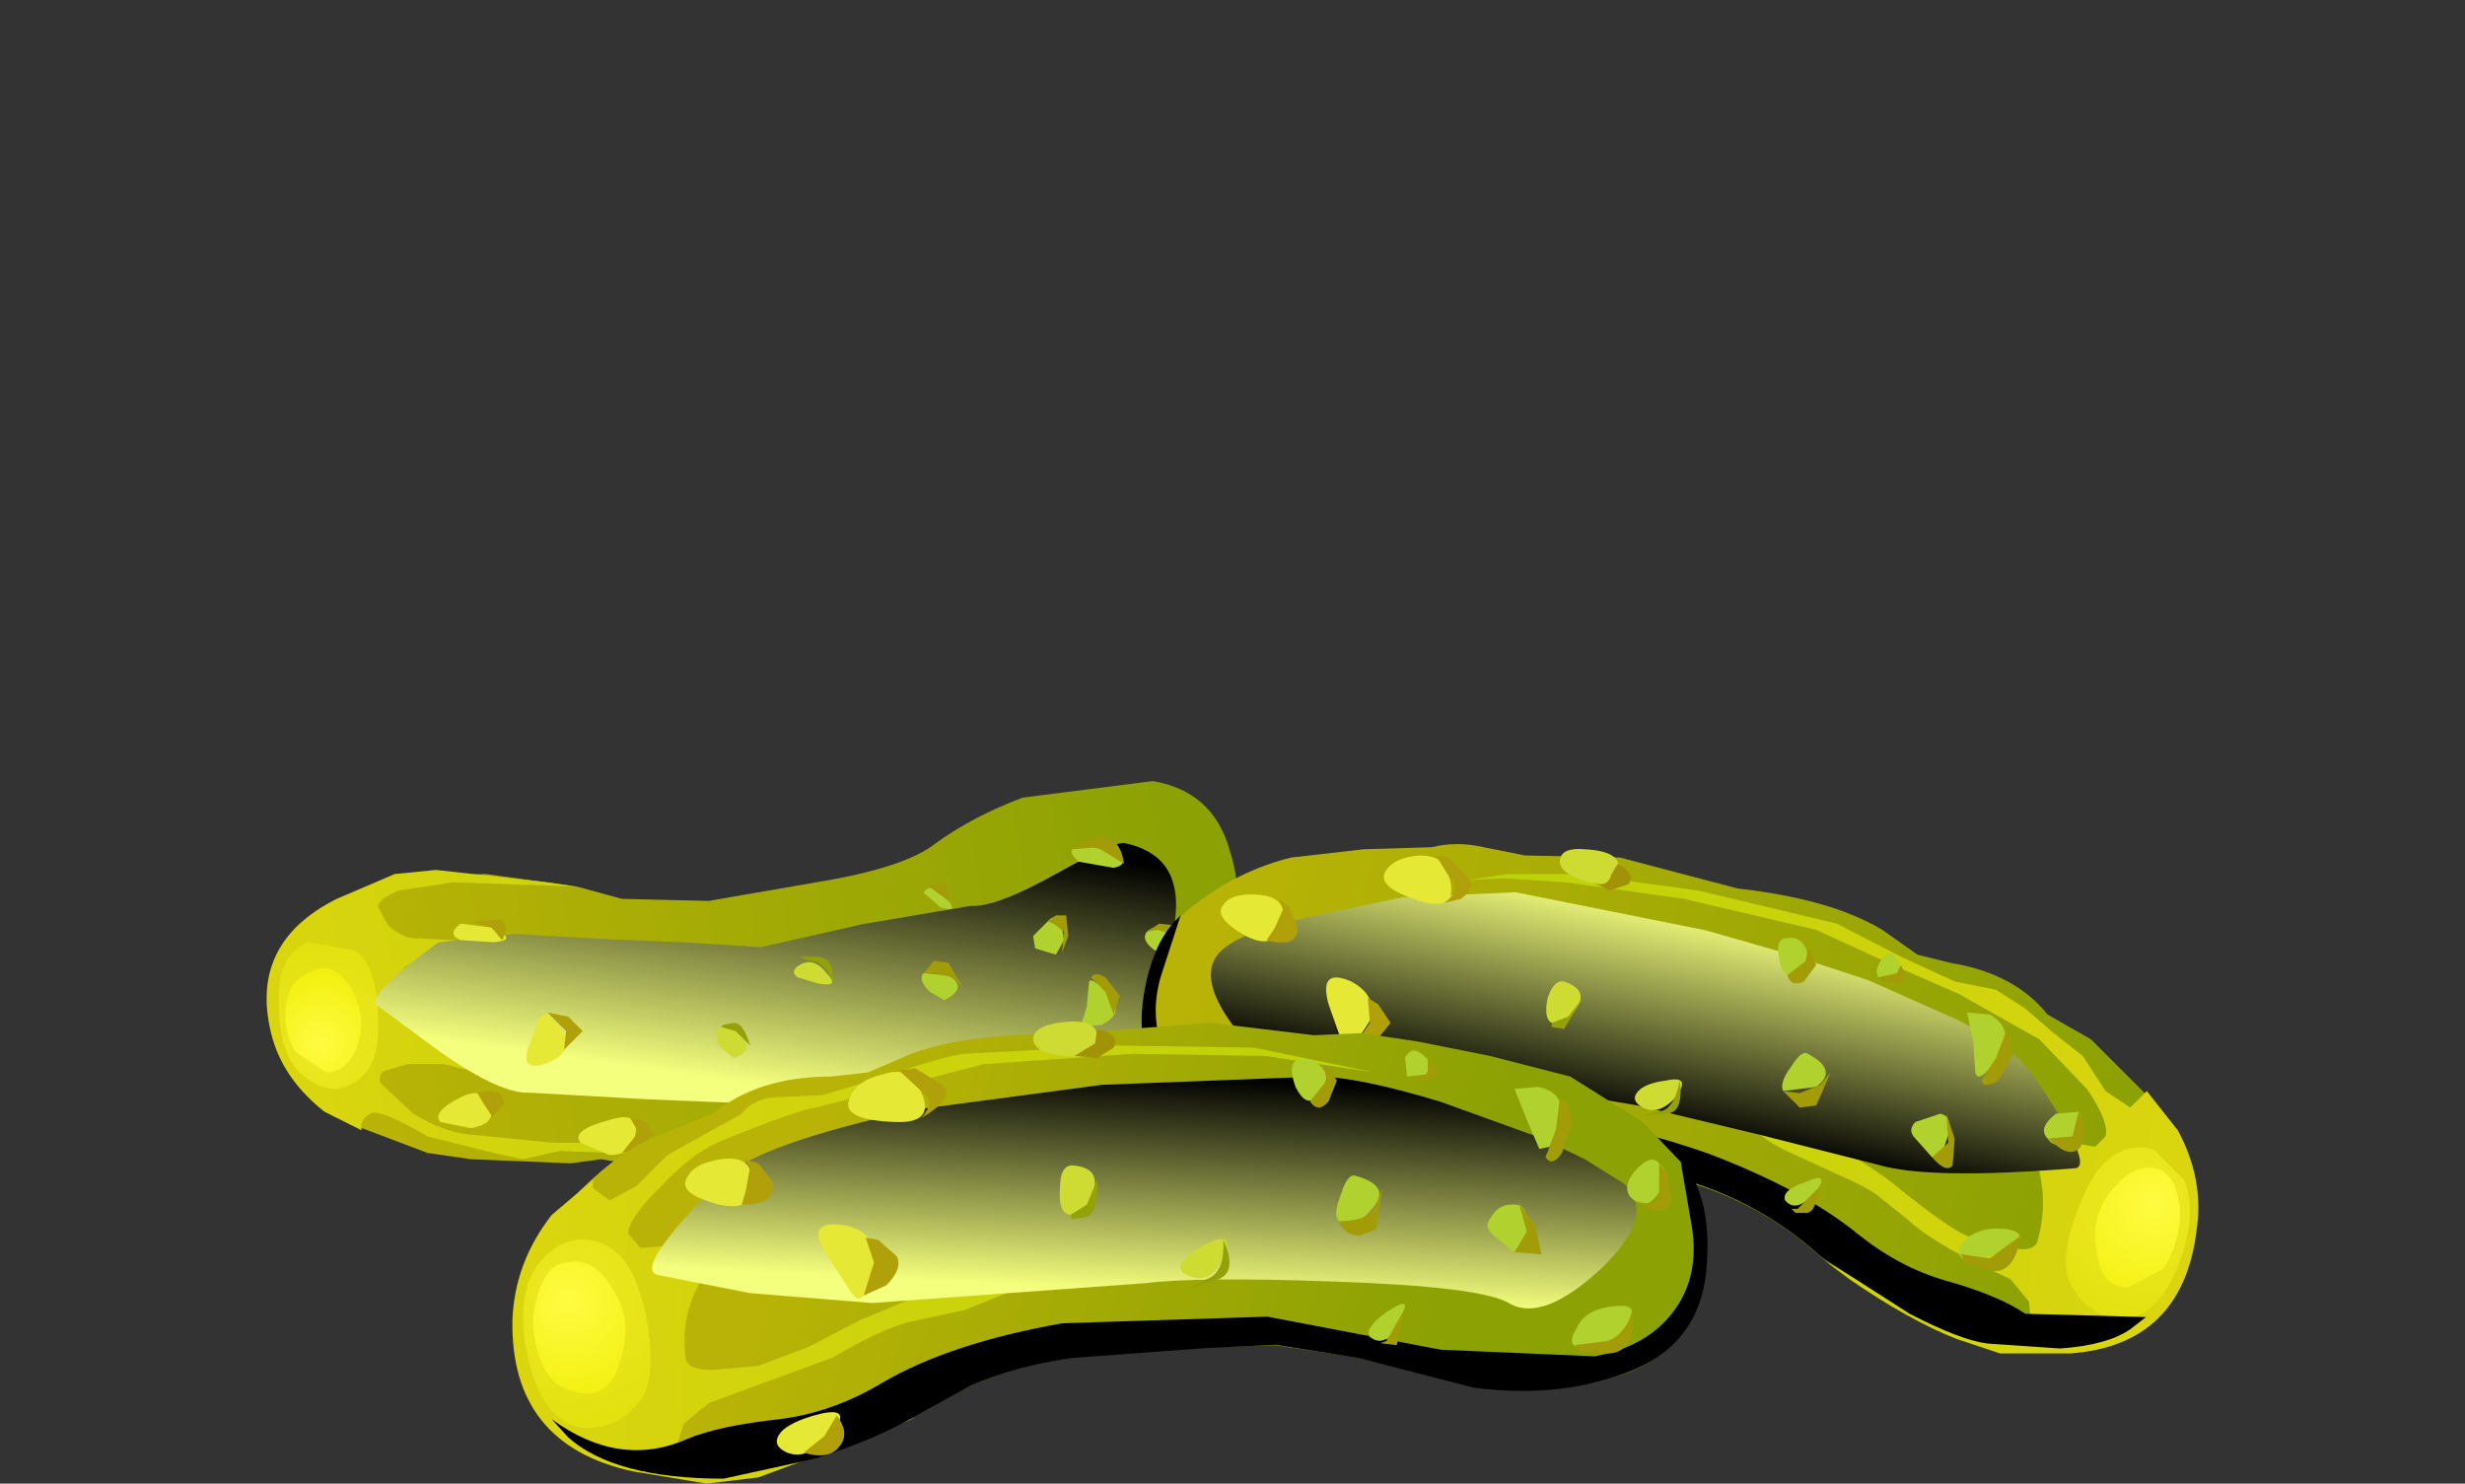 <?xml version="1.0" encoding="UTF-8" standalone="no"?>
<svg xmlns:xlink="http://www.w3.org/1999/xlink" height="35.9px" width="59.65px" xmlns="http://www.w3.org/2000/svg">
  <rect width="100%" height="100%" fill="#333333" stroke="none"/>
  <g transform="matrix(1.0, 0.0, 0.0, 1.0, 0.0, 0.0)">
    <use height="9.45" transform="matrix(1.0, 0.0, 0.0, 1.0, 6.45, 18.85)" width="23.5" xlink:href="#shape0"/>
    <use height="7.9" transform="matrix(0.8, 0.0, 0.0, 0.8, 9.09, 20.4)" width="24.25" xlink:href="#sprite0"/>
    <use height="12.5" transform="matrix(1.0, 0.0, 0.0, 1.0, 10.6, 20.25)" width="42.6" xlink:href="#shape2"/>
    <use height="13.1" transform="matrix(0.8, 0.0, 0.0, 0.8, 27.61, 22.15)" width="30.4" xlink:href="#sprite1"/>
    <use height="8.55" transform="matrix(0.8, 0.0, 0.0, 0.8, 29.31, 21.55)" width="26.3" xlink:href="#sprite3"/>
    <use height="15.35" transform="matrix(1.0, 0.0, 0.0, 1.0, 12.4, 20.55)" width="38.05" xlink:href="#shape5"/>
    <use height="9.6" transform="matrix(0.8, 0.0, 0.0, 0.8, 13.35, 28.1)" width="34.95" xlink:href="#sprite4"/>
    <use height="7.0" transform="matrix(0.8, 0.0, 0.0, 0.8, 15.79, 26.05)" width="29.75" xlink:href="#sprite6"/>
    <use height="10.5" transform="matrix(1.0, 0.0, 0.0, 1.0, 16.6, 24.7)" width="23.9" xlink:href="#shape8"/>
  </g>
  <defs>
    <g id="shape0" transform="matrix(1.0, 0.0, 0.0, 1.0, -6.45, -18.85)">
      <path d="M22.65 20.4 Q23.55 19.75 24.75 19.3 L27.9 18.9 Q29.35 19.15 29.75 20.55 30.1 21.65 29.8 22.35 29.5 23.55 28.0 24.6 L26.55 25.35 25.25 25.95 24.2 26.4 23.3 26.6 21.35 27.35 18.75 27.75 15.45 28.2 14.55 28.05 13.8 28.15 11.4 28.05 10.35 27.9 8.5 27.2 Q7.15 26.45 6.75 25.2 6.35 23.95 7.15 22.75 7.7 21.8 9.9 21.2 L11.75 21.15 13.95 21.45 15.05 21.75 17.15 21.8 19.75 21.35 Q21.9 21.0 22.65 20.4" fill="url(#gradient0)" fill-rule="evenodd" stroke="none"/>
      <path d="M22.75 24.95 L18.9 25.9 14.55 26.15 13.0 26.1 11.55 25.95 10.75 25.75 9.85 25.75 9.35 25.9 Q9.15 25.95 9.2 26.2 L10.0 26.95 Q10.75 27.4 11.35 27.45 L13.35 27.65 16.8 27.65 19.75 27.15 22.25 26.45 Q23.15 26.25 24.25 25.65 L22.1 26.7 19.5 27.35 16.45 27.95 14.85 27.9 13.55 27.85 12.65 28.05 11.95 27.9 11.15 27.7 10.35 27.5 Q9.15 26.8 8.95 26.95 8.7 27.1 8.75 27.35 L7.85 26.9 Q6.9 26.15 6.6 25.15 5.95 22.85 8.15 21.75 L9.55 21.15 10.55 21.05 13.25 21.35 13.9 21.45 10.95 21.35 9.65 21.55 Q9.15 21.75 9.15 21.95 L9.4 22.4 Q9.7 22.65 9.95 22.7 L10.95 22.75 12.6 22.95 14.15 23.2 15.35 23.2 16.5 23.35 17.35 23.55 18.1 23.45 24.35 21.95 21.75 22.85 18.35 23.7 15.95 23.8 13.25 23.5 11.05 23.15 10.15 23.25 Q9.7 23.35 9.75 23.55 9.8 24.35 10.3 24.95 10.95 25.6 12.95 25.75 L14.75 25.85 17.15 25.6 19.65 25.5 23.65 24.5 Q24.5 24.25 26.2 23.2 24.4 24.55 22.75 24.95" fill="url(#gradient1)" fill-rule="evenodd" stroke="none"/>
      <path d="M8.15 26.35 Q7.7 26.35 7.3 26.0 6.75 25.5 6.75 24.3 6.7 23.1 7.45 22.8 L8.6 23.0 Q9.15 23.4 9.15 24.75 9.2 26.15 8.15 26.35" fill="url(#gradient2)" fill-rule="evenodd" stroke="none"/>
      <path d="M7.9 25.95 L7.15 25.45 Q6.8 24.85 6.95 24.15 7.05 23.7 7.55 23.5 8.05 23.25 8.45 23.85 8.9 24.55 8.65 25.3 8.4 25.95 7.9 25.95" fill="url(#gradient3)" fill-rule="evenodd" stroke="none"/>
    </g>
    <linearGradient gradientTransform="matrix(0.012, -0.002, -0.002, -0.012, 19.05, 23.9)" gradientUnits="userSpaceOnUse" id="gradient0" spreadMethod="pad" x1="-819.2" x2="819.2">
      <stop offset="0.0" stop-color="#b8b306"/>
      <stop offset="1.0" stop-color="#8ca104"/>
    </linearGradient>
    <linearGradient gradientTransform="matrix(0.012, -0.003, 0.003, 0.011, 16.35, 23.8)" gradientUnits="userSpaceOnUse" id="gradient1" spreadMethod="pad" x1="-819.2" x2="819.2">
      <stop offset="0.0" stop-color="#dbd50f"/>
      <stop offset="1.0" stop-color="#b7d106"/>
    </linearGradient>
    <radialGradient cx="0" cy="0" gradientTransform="matrix(0.003, -8.0E-4, 8.0E-4, 0.003, 7.8, 25.35)" gradientUnits="userSpaceOnUse" id="gradient2" r="819.2" spreadMethod="pad">
      <stop offset="0.0" stop-color="#ede824"/>
      <stop offset="1.0" stop-color="#e3e10f"/>
    </radialGradient>
    <radialGradient cx="0" cy="0" gradientTransform="matrix(0.002, -6.0E-4, 5.0E-4, 0.002, 7.75, 25.25)" gradientUnits="userSpaceOnUse" id="gradient3" r="819.2" spreadMethod="pad">
      <stop offset="0.004" stop-color="#fffb42"/>
      <stop offset="1.0" stop-color="#f2f010"/>
    </radialGradient>
    <g id="sprite0" transform="matrix(1.0, 0.0, 0.0, 1.0, -0.05, 0.0)">
      <use height="7.9" transform="matrix(1.0, 0.0, 0.0, 1.0, 0.05, 0.0)" width="24.25" xlink:href="#shape1"/>
    </g>
    <g id="shape1" transform="matrix(1.0, 0.0, 0.0, 1.0, -0.05, 0.0)">
      <path d="M20.9 6.65 L16.6 7.05 11.95 7.9 8.25 7.75 4.7 7.55 Q3.85 7.6 2.05 6.35 L0.15 4.95 Q-0.45 4.75 1.95 3.0 L4.25 2.75 6.85 2.9 9.3 3.0 11.7 3.15 14.8 2.45 18.05 1.9 Q18.8 1.95 20.6 0.95 22.4 -0.05 22.7 0.0 24.4 0.35 24.25 2.15 L24.05 4.25 Q24.8 5.0 23.25 6.05 21.65 7.15 20.9 6.65" fill="url(#gradient4)" fill-rule="evenodd" stroke="none"/>
    </g>
    <linearGradient gradientTransform="matrix(5.0E-4, -0.005, 0.005, 7.0E-4, 12.25, 3.25)" gradientUnits="userSpaceOnUse" id="gradient4" spreadMethod="pad" x1="-819.2" x2="819.2">
      <stop offset="0.0" stop-color="#f4ff7d"/>
      <stop offset="1.0" stop-color="#000000"/>
    </linearGradient>
    <g id="shape2" transform="matrix(1.0, 0.0, 0.0, 1.0, -10.6, -20.25)">
      <path d="M18.25 27.95 Q17.75 27.95 17.75 27.75 17.7 27.55 18.15 27.35 18.7 27.15 18.85 27.55 19.0 27.85 18.25 27.95" fill="#cddb32" fill-rule="evenodd" stroke="none"/>
      <path d="M15.35 27.55 Q15.25 27.95 14.75 27.95 L14.05 27.65 Q13.8 27.35 14.75 27.1 15.55 26.85 15.35 27.55" fill="#e5e835" fill-rule="evenodd" stroke="none"/>
      <path d="M11.9 26.85 Q11.95 27.2 11.4 27.3 L10.65 27.15 Q10.45 26.9 11.15 26.55 11.75 26.25 11.9 26.85" fill="#e5e835" fill-rule="evenodd" stroke="none"/>
      <path d="M13.3 25.7 Q12.55 26.0 12.8 25.3 L13.05 24.65 13.25 24.5 13.65 25.0 Q13.85 25.45 13.3 25.7" fill="#e5e835" fill-rule="evenodd" stroke="none"/>
      <path d="M22.55 25.65 Q22.95 25.8 22.8 26.05 L22.4 26.3 Q22.15 26.25 22.25 25.9 22.3 25.5 22.55 25.65" fill="#b1d12f" fill-rule="evenodd" stroke="none"/>
      <path d="M25.35 22.3 Q25.65 21.95 25.75 22.75 L25.55 23.1 25.05 22.95 25.0 22.65 25.35 22.3" fill="#b1d12f" fill-rule="evenodd" stroke="none"/>
      <path d="M17.75 25.6 L17.4 25.3 Q17.25 24.95 17.45 24.85 17.7 24.75 17.95 25.1 18.25 25.45 17.75 25.6" fill="#cddb32" fill-rule="evenodd" stroke="none"/>
      <path d="M24.7 25.85 L24.35 25.85 24.3 25.55 24.6 25.5 Q24.85 25.6 24.7 25.85" fill="#b1d12f" fill-rule="evenodd" stroke="none"/>
      <path d="M26.65 24.8 L26.15 24.85 26.3 24.35 26.35 23.8 Q26.35 23.65 26.55 23.8 27.4 24.45 26.65 24.8" fill="#b1d12f" fill-rule="evenodd" stroke="none"/>
      <path d="M28.45 23.05 L27.95 23.0 Q27.6 22.75 27.75 22.55 27.95 22.35 28.3 22.55 28.65 22.8 28.45 23.05" fill="#b1d12f" fill-rule="evenodd" stroke="none"/>
      <path d="M22.85 24.2 L22.5 24.0 Q22.2 23.7 22.35 23.55 L22.95 23.6 Q23.45 23.9 22.85 24.2" fill="#b1d12f" fill-rule="evenodd" stroke="none"/>
      <path d="M22.95 21.8 Q23.2 22.1 22.75 21.95 L22.35 21.6 Q22.55 21.3 22.95 21.8" fill="#b1d12f" fill-rule="evenodd" stroke="none"/>
      <path d="M19.8 23.8 L19.3 23.65 Q19.1 23.5 19.35 23.35 19.7 23.15 20.0 23.55 20.35 23.9 19.8 23.8" fill="#cddb32" fill-rule="evenodd" stroke="none"/>
      <path d="M11.95 22.8 L11.15 22.75 Q10.8 22.6 11.15 22.35 L11.95 22.45 Q12.55 22.75 11.95 22.8" fill="#e5e835" fill-rule="evenodd" stroke="none"/>
      <path d="M26.95 21.0 L26.1 20.85 Q25.75 20.55 26.15 20.45 L26.95 20.6 Q27.4 20.9 26.95 21.0" fill="#b1d12f" fill-rule="evenodd" stroke="none"/>
      <path d="M11.55 26.45 Q12.2 26.3 12.2 26.7 L11.8 27.15 11.9 27.0 11.7 26.7 11.55 26.45" fill="#b0a009" fill-rule="evenodd" stroke="none"/>
      <path d="M15.25 27.05 L15.65 27.15 15.8 27.45 15.35 27.85 15.05 27.9 15.45 27.4 15.25 27.05" fill="#b0a009" fill-rule="evenodd" stroke="none"/>
      <path d="M18.35 27.35 Q18.5 27.25 18.75 27.2 L19.15 27.3 Q19.3 27.5 18.9 27.7 L18.75 27.45 18.55 27.35 18.35 27.35" fill="#a19208" fill-rule="evenodd" stroke="none"/>
      <path d="M22.4 25.55 L22.75 25.5 23.0 25.75 22.85 26.05 22.8 25.85 22.6 25.65 22.4 25.55" fill="#a19c08" fill-rule="evenodd" stroke="none"/>
      <path d="M13.25 24.5 L13.75 24.6 14.1 24.95 13.65 25.4 13.7 24.95 13.25 24.5" fill="#b0a009" fill-rule="evenodd" stroke="none"/>
      <path d="M11.4 22.3 L12.1 22.25 Q12.35 22.4 12.15 22.75 L11.9 22.45 11.4 22.3" fill="#b0a009" fill-rule="evenodd" stroke="none"/>
      <path d="M20.15 23.75 Q19.95 23.25 19.6 23.25 L19.35 23.15 19.8 23.15 Q20.2 23.2 20.15 23.75" fill="#94a108" fill-rule="evenodd" stroke="none"/>
      <path d="M25.7 23.05 L25.75 22.55 25.5 22.35 25.35 22.3 25.55 22.15 25.8 22.15 25.85 22.65 25.7 23.05" fill="#a19c08" fill-rule="evenodd" stroke="none"/>
      <path d="M24.3 25.55 L24.45 25.45 24.75 25.4 Q24.95 25.4 24.75 25.75 L24.7 25.55 24.45 25.5 24.3 25.55" fill="#a19c08" fill-rule="evenodd" stroke="none"/>
      <path d="M18.15 25.3 L17.8 24.95 17.45 24.85 17.5 24.8 17.75 24.75 Q18.0 24.75 18.15 25.3" fill="#94a108" fill-rule="evenodd" stroke="none"/>
      <path d="M22.95 21.8 L22.55 21.5 22.45 21.45 22.75 21.35 Q22.95 21.35 22.95 21.8" fill="#a19c08" fill-rule="evenodd" stroke="none"/>
      <path d="M27.2 20.9 L26.55 20.5 25.95 20.55 26.05 20.45 26.55 20.25 Q27.1 20.2 27.2 20.9" fill="#a19c08" fill-rule="evenodd" stroke="none"/>
      <path d="M22.35 23.55 L22.6 23.25 22.95 23.3 23.3 23.9 23.05 23.65 22.6 23.55 22.35 23.55" fill="#a19c08" fill-rule="evenodd" stroke="none"/>
      <path d="M26.4 23.65 Q26.5 23.5 26.75 23.65 L27.1 24.1 26.95 24.55 26.75 24.0 26.4 23.65" fill="#a19c08" fill-rule="evenodd" stroke="none"/>
      <path d="M27.75 22.55 L28.05 22.35 28.5 22.4 28.45 23.05 28.35 22.6 28.0 22.5 27.75 22.55" fill="#a19c08" fill-rule="evenodd" stroke="none"/>
      <path d="M47.2 23.3 Q48.75 23.55 49.55 24.55 L50.6 25.15 52.15 26.7 Q53.15 28.1 53.0 29.6 52.9 31.25 51.55 32.15 51.0 32.55 49.85 32.65 L48.1 32.55 Q47.45 32.45 46.2 31.8 L44.1 30.45 Q42.75 29.2 41.0 28.65 L38.15 27.95 34.8 27.65 32.25 27.95 Q30.25 27.85 28.85 26.95 27.45 26.05 27.65 24.3 27.8 23.0 28.4 22.35 28.75 21.95 29.55 21.45 30.4 20.95 31.25 20.75 L33.0 20.55 34.65 20.5 Q35.25 20.35 35.9 20.5 L36.9 20.7 39.2 20.75 42.05 21.5 Q44.3 21.75 45.55 22.5 L46.4 23.1 47.2 23.3" fill="url(#gradient5)" fill-rule="evenodd" stroke="none"/>
      <path d="M50.4 25.55 L50.95 26.4 51.55 26.8 51.95 26.4 52.7 27.35 Q53.35 28.55 53.15 29.8 52.8 32.55 50.1 32.75 L48.4 32.75 47.35 32.4 Q46.2 31.95 44.75 30.95 L44.15 30.5 45.0 31.0 47.1 31.95 48.5 32.3 Q49.1 32.3 49.15 32.05 L49.1 31.5 48.65 30.95 Q46.85 30.15 46.15 29.5 L45.4 28.9 Q45.2 28.75 44.65 28.5 L43.45 27.95 Q42.75 27.65 42.35 27.25 41.85 26.8 41.55 26.7 L40.75 26.45 37.5 25.75 34.95 25.4 33.75 25.25 36.75 25.45 40.6 26.05 43.1 27.0 Q44.65 27.8 45.7 28.55 47.35 29.9 47.75 29.95 L48.7 30.2 Q49.2 30.3 49.3 30.05 49.55 29.2 49.35 28.35 49.15 27.8 48.35 27.15 L46.95 26.35 45.2 25.35 42.7 24.55 40.15 23.55 35.6 22.8 33.7 22.9 32.45 23.0 33.9 22.75 36.75 22.7 41.05 23.45 45.5 25.15 Q45.95 25.35 47.05 25.9 L48.5 26.75 49.25 27.25 50.15 27.65 50.7 27.75 50.95 27.5 Q51.05 27.15 50.5 26.35 L49.35 25.15 47.4 24.05 45.8 23.35 43.95 22.5 40.75 21.75 37.9 21.35 36.35 21.25 35.5 21.3 36.45 21.15 38.15 21.15 41.1 21.55 44.45 22.35 46.0 23.15 47.3 23.75 48.3 23.95 49.0 24.4 49.7 25.0 50.4 25.55" fill="url(#gradient6)" fill-rule="evenodd" stroke="none"/>
      <path d="M52.1 27.8 L52.85 28.55 Q53.2 29.35 52.7 30.65 52.15 31.95 51.3 31.9 50.55 31.85 50.15 31.15 49.75 30.55 50.35 29.1 50.95 27.55 52.1 27.8" fill="url(#gradient7)" fill-rule="evenodd" stroke="none"/>
      <path d="M52.25 28.3 Q52.65 28.45 52.75 29.2 52.8 30.0 52.35 30.7 L51.5 31.15 Q50.85 31.15 50.75 30.35 50.55 29.4 51.15 28.75 51.7 28.1 52.25 28.3" fill="url(#gradient8)" fill-rule="evenodd" stroke="none"/>
    </g>
    <linearGradient gradientTransform="matrix(0.013, 0.004, 0.004, -0.013, 40.15, 25.6)" gradientUnits="userSpaceOnUse" id="gradient5" spreadMethod="pad" x1="-819.2" x2="819.2">
      <stop offset="0.0" stop-color="#b8b306"/>
      <stop offset="1.0" stop-color="#8ca104"/>
    </linearGradient>
    <linearGradient gradientTransform="matrix(-0.013, -0.002, 0.002, -0.014, 42.75, 26.85)" gradientUnits="userSpaceOnUse" id="gradient6" spreadMethod="pad" x1="-819.2" x2="819.2">
      <stop offset="0.0" stop-color="#dbd50f"/>
      <stop offset="1.0" stop-color="#b7d106"/>
    </linearGradient>
    <radialGradient cx="0" cy="0" gradientTransform="matrix(-0.004, -6.0E-4, 6.0E-4, -0.004, 52.0, 29.05)" gradientUnits="userSpaceOnUse" id="gradient7" r="819.2" spreadMethod="pad">
      <stop offset="0.0" stop-color="#ede824"/>
      <stop offset="1.0" stop-color="#e3e10f"/>
    </radialGradient>
    <radialGradient cx="0" cy="0" gradientTransform="matrix(-0.003, -4.0E-4, 4.0E-4, -0.003, 52.1, 29.15)" gradientUnits="userSpaceOnUse" id="gradient8" r="819.2" spreadMethod="pad">
      <stop offset="0.004" stop-color="#fffb42"/>
      <stop offset="1.0" stop-color="#f2f010"/>
    </radialGradient>
    <g id="sprite1" transform="matrix(1.0, 0.0, 0.0, 1.0, 0.05, 0.0)">
      <use height="13.1" transform="matrix(1.0, 0.0, 0.0, 1.0, -0.05, 0.0)" width="30.4" xlink:href="#sprite2"/>
    </g>
    <g id="sprite2" transform="matrix(1.0, 0.0, 0.0, 1.0, 0.05, 0.0)">
      <use height="13.1" transform="matrix(1.0, 0.0, 0.0, 1.0, -0.05, 0.0)" width="30.4" xlink:href="#shape3"/>
    </g>
    <g id="shape3" transform="matrix(1.0, 0.0, 0.0, 1.0, 0.05, 0.0)">
      <path d="M29.9 12.5 Q29.2 13.0 27.75 13.1 L25.55 12.95 Q24.75 12.85 23.2 12.05 L20.55 10.35 Q18.85 8.8 16.7 8.1 L13.1 7.25 8.95 6.85 5.75 7.2 Q3.25 7.1 1.5 5.95 -0.25 4.85 0.0 2.65 0.2 1.05 0.95 0.2 L1.15 0.0 0.55 1.85 Q0.2 3.05 0.65 4.15 1.2 5.3 2.6 5.8 L6.85 6.25 11.65 6.1 Q14.1 6.15 17.1 7.2 20.0 8.3 21.65 9.65 22.9 10.65 24.3 11.05 25.9 11.5 26.7 12.05 L30.35 12.15 29.9 12.5" fill="#000000" fill-rule="evenodd" stroke="none"/>
    </g>
    <g id="sprite3" transform="matrix(1.0, 0.0, 0.0, 1.0, 0.05, 0.0)">
      <use height="8.55" transform="matrix(1.0, 0.0, 0.0, 1.0, -0.05, 0.0)" width="26.3" xlink:href="#shape4"/>
    </g>
    <g id="shape4" transform="matrix(1.0, 0.0, 0.0, 1.0, 0.05, 0.0)">
      <path d="M24.75 5.5 Q26.75 8.4 26.05 8.4 21.7 8.75 20.15 8.3 L16.6 7.4 12.85 6.5 7.8 5.65 3.0 5.5 Q2.0 5.9 0.7 4.2 -0.65 2.45 0.4 1.7 1.05 1.2 2.9 0.8 L5.75 0.2 9.15 0.05 14.9 1.2 17.35 1.9 19.8 2.7 22.5 3.9 Q24.2 4.75 24.75 5.5" fill="url(#gradient9)" fill-rule="evenodd" stroke="none"/>
    </g>
    <linearGradient gradientTransform="matrix(-7.0E-4, 0.004, 0.004, 8.0E-4, 13.4, 3.8)" gradientUnits="userSpaceOnUse" id="gradient9" spreadMethod="pad" x1="-819.2" x2="819.2">
      <stop offset="0.0" stop-color="#f4ff7d"/>
      <stop offset="1.0" stop-color="#000000"/>
    </linearGradient>
    <g id="shape5" transform="matrix(1.0, 0.0, 0.0, 1.0, -12.4, -20.55)">
      <path d="M38.3 21.3 Q37.7 21.1 37.75 20.8 37.8 20.5 38.35 20.55 39.3 20.6 39.15 21.1 38.95 21.55 38.3 21.3" fill="#cddb32" fill-rule="evenodd" stroke="none"/>
      <path d="M35.05 21.15 Q35.35 22.1 34.35 21.8 33.25 21.45 33.55 21.05 33.75 20.75 34.35 20.7 34.95 20.7 35.05 21.15" fill="#e5e835" fill-rule="evenodd" stroke="none"/>
      <path d="M31.05 22.2 Q30.95 23.05 30.15 22.65 29.35 22.2 29.6 21.9 29.8 21.6 30.45 21.65 31.1 21.7 31.05 22.2" fill="#e5e835" fill-rule="evenodd" stroke="none"/>
      <path d="M32.7 23.75 Q33.35 24.1 33.15 24.7 L32.7 25.4 Q32.55 25.55 32.45 25.15 L32.15 24.3 Q31.9 23.4 32.7 23.75" fill="#e5e835" fill-rule="evenodd" stroke="none"/>
      <path d="M43.4 23.55 Q43.15 23.7 43.05 23.2 42.95 22.7 43.25 22.7 43.55 22.65 43.7 22.95 43.85 23.3 43.4 23.55" fill="#b1d12f" fill-rule="evenodd" stroke="none"/>
      <path d="M46.75 28.0 L46.35 27.55 Q46.15 27.35 46.35 27.15 L46.95 26.95 Q47.25 27.0 47.15 27.45 L46.95 28.05 46.75 28.0" fill="#b1d12f" fill-rule="evenodd" stroke="none"/>
      <path d="M37.85 23.75 Q38.45 23.95 38.15 24.4 37.8 24.95 37.55 24.75 37.35 24.65 37.45 24.15 37.6 23.7 37.85 23.75" fill="#cddb32" fill-rule="evenodd" stroke="none"/>
      <path d="M45.9 23.2 Q46.1 23.5 45.8 23.7 L45.45 23.65 Q45.35 23.45 45.55 23.2 45.75 22.95 45.9 23.2" fill="#b1d12f" fill-rule="evenodd" stroke="none"/>
      <path d="M48.15 24.55 Q48.95 25.0 48.05 25.95 47.85 26.15 47.8 25.95 L47.75 25.2 47.6 24.5 48.15 24.55" fill="#b1d12f" fill-rule="evenodd" stroke="none"/>
      <path d="M50.3 26.9 Q50.5 27.2 50.15 27.55 49.75 27.85 49.55 27.55 49.3 27.3 49.75 26.95 L50.3 26.9" fill="#b1d12f" fill-rule="evenodd" stroke="none"/>
      <path d="M43.75 25.5 Q44.5 25.9 43.95 26.3 L43.15 26.4 Q43.05 26.2 43.35 25.8 43.6 25.4 43.75 25.5" fill="#b1d12f" fill-rule="evenodd" stroke="none"/>
      <path d="M44.0 28.75 Q43.5 29.4 43.2 29.05 43.1 28.8 43.7 28.6 44.25 28.35 44.0 28.75" fill="#b1d12f" fill-rule="evenodd" stroke="none"/>
      <path d="M40.3 26.15 Q40.95 26.0 40.55 26.55 40.15 27.0 39.75 26.8 39.4 26.6 39.7 26.35 39.9 26.2 40.3 26.15" fill="#cddb32" fill-rule="evenodd" stroke="none"/>
      <path d="M31.15 27.75 Q31.85 27.75 31.2 28.2 L30.25 28.35 Q29.9 28.05 30.25 27.9 L31.15 27.75" fill="#e5e835" fill-rule="evenodd" stroke="none"/>
      <path d="M48.6 29.75 Q49.15 29.85 48.6 30.25 L47.65 30.55 Q47.2 30.35 47.55 30.0 47.95 29.65 48.6 29.75" fill="#b1d12f" fill-rule="evenodd" stroke="none"/>
      <path d="M30.65 22.75 L30.85 22.45 31.05 22.0 30.95 21.75 31.2 21.95 31.4 22.45 Q31.4 22.95 30.65 22.75" fill="#b0a009" fill-rule="evenodd" stroke="none"/>
      <path d="M34.95 21.85 Q35.35 21.55 35.15 21.35 L34.75 20.7 35.05 20.75 35.55 21.25 Q35.7 21.5 35.35 21.75 L34.95 21.85" fill="#b0a009" fill-rule="evenodd" stroke="none"/>
      <path d="M38.95 21.55 L38.55 21.35 Q38.9 21.5 39.0 21.15 L39.15 20.9 Q39.6 21.15 39.4 21.4 L38.95 21.55" fill="#a19208" fill-rule="evenodd" stroke="none"/>
      <path d="M43.25 23.6 L43.7 23.25 43.75 22.95 43.85 23.1 43.95 23.35 43.65 23.75 Q43.35 23.9 43.25 23.6" fill="#a19c08" fill-rule="evenodd" stroke="none"/>
      <path d="M32.7 25.4 L33.15 24.75 33.1 24.15 33.35 24.3 33.65 24.75 33.25 25.25 32.7 25.4" fill="#b0a009" fill-rule="evenodd" stroke="none"/>
      <path d="M30.55 28.45 L30.75 28.4 31.15 28.2 31.45 27.85 Q31.65 28.3 31.35 28.5 L30.55 28.45" fill="#b0a009" fill-rule="evenodd" stroke="none"/>
      <path d="M40.65 26.15 Q40.75 26.95 40.3 26.95 L39.75 27.0 40.1 26.9 Q40.5 26.9 40.65 26.15" fill="#94a108" fill-rule="evenodd" stroke="none"/>
      <path d="M47.1 26.95 L47.3 27.55 47.25 28.2 Q47.1 28.4 46.75 28.0 L47.15 27.65 47.1 26.95" fill="#a19c08" fill-rule="evenodd" stroke="none"/>
      <path d="M45.45 23.65 L45.9 23.55 46.0 23.35 Q46.2 23.8 45.95 23.8 L45.6 23.75 45.45 23.65" fill="#a19c08" fill-rule="evenodd" stroke="none"/>
      <path d="M38.3 24.15 L37.85 24.9 37.55 24.85 37.55 24.75 37.95 24.6 38.3 24.15" fill="#94a108" fill-rule="evenodd" stroke="none"/>
      <path d="M44.0 28.75 Q43.95 29.35 43.7 29.35 L43.45 29.35 43.35 29.25 43.5 29.25 44.0 28.75" fill="#a19c08" fill-rule="evenodd" stroke="none"/>
      <path d="M48.9 29.9 Q48.75 30.85 48.15 30.75 L47.55 30.55 47.45 30.35 48.15 30.45 48.9 29.9" fill="#a19c08" fill-rule="evenodd" stroke="none"/>
      <path d="M43.15 26.4 L43.55 26.45 44.05 26.25 44.3 25.95 43.95 26.75 43.55 26.8 43.15 26.4" fill="#a19c08" fill-rule="evenodd" stroke="none"/>
      <path d="M47.95 26.15 L48.3 25.6 48.55 24.95 48.65 25.1 48.7 25.55 48.35 26.15 Q48.0 26.35 47.95 26.15" fill="#a19c08" fill-rule="evenodd" stroke="none"/>
      <path d="M49.55 27.55 L50.15 27.5 50.3 26.9 Q50.55 27.35 50.35 27.75 50.15 28.0 49.8 27.75 L49.55 27.55" fill="#a19c08" fill-rule="evenodd" stroke="none"/>
      <path d="M39.55 33.15 Q37.8 33.85 35.65 33.55 L32.85 32.85 30.85 32.55 29.15 32.6 25.95 32.85 Q24.55 33.05 23.45 33.55 L22.2 34.2 19.7 35.3 17.5 35.75 Q14.85 35.75 13.75 34.75 12.45 33.55 12.55 31.8 12.75 30.15 14.05 28.8 15.05 27.8 16.0 27.45 L17.25 26.95 Q18.35 26.05 20.1 26.05 L21.0 25.95 22.05 25.5 Q23.35 25.0 26.0 25.0 L29.3 24.75 31.8 25.05 32.95 25.0 34.3 25.2 36.05 25.55 38.0 26.05 39.75 27.15 40.8 28.25 Q41.35 29.1 41.3 30.5 41.2 32.4 39.55 33.15" fill="url(#gradient10)" fill-rule="evenodd" stroke="none"/>
      <path d="M31.65 27.2 Q33.75 27.2 36.3 28.35 33.95 27.6 32.85 27.55 28.6 27.35 27.8 27.55 L24.8 28.15 21.9 28.6 19.8 29.3 Q17.35 30.1 16.9 31.1 16.45 31.95 16.6 32.9 16.65 33.15 17.25 33.15 L18.35 33.05 19.55 32.6 20.8 31.95 22.35 31.3 Q23.4 30.85 23.95 30.75 L26.8 30.15 Q28.6 29.95 31.1 30.15 L34.45 30.45 30.3 30.35 26.55 30.55 25.7 30.6 24.7 31.15 23.35 31.7 21.95 32.0 Q21.25 32.2 20.15 32.85 L17.15 33.95 16.55 34.45 16.35 35.05 Q16.45 35.35 17.1 35.4 L18.7 35.35 22.15 34.3 21.45 34.6 18.35 35.75 17.1 35.9 15.3 35.6 Q12.35 34.95 12.4 31.95 12.45 30.55 13.35 29.4 L14.35 28.55 14.35 28.75 14.75 29.05 15.4 28.7 16.15 27.95 17.05 27.45 17.95 26.95 Q18.2 26.6 18.75 26.55 L19.9 26.5 21.4 26.05 Q22.7 25.6 23.3 25.5 L27.1 25.3 30.35 25.35 33.25 25.95 30.6 25.55 27.4 25.5 23.8 25.75 19.75 26.8 Q19.3 26.85 17.35 27.65 16.7 27.95 15.95 28.75 15.2 29.5 15.2 29.85 L15.5 30.2 16.1 30.15 18.1 29.5 Q18.35 29.3 19.75 28.85 L21.6 28.35 26.8 27.25 28.75 27.15 31.65 27.2" fill="url(#gradient11)" fill-rule="evenodd" stroke="none"/>
      <path d="M13.95 30.0 Q15.2 29.9 15.6 31.7 15.95 33.35 15.45 33.95 14.9 34.6 14.1 34.55 13.15 34.4 12.8 32.95 12.45 31.5 12.95 30.7 13.35 30.1 13.95 30.0" fill="url(#gradient12)" fill-rule="evenodd" stroke="none"/>
      <path d="M13.7 30.55 Q14.35 30.4 14.8 31.15 15.35 31.95 15.0 32.95 14.75 33.85 14.0 33.7 13.35 33.55 13.15 33.05 12.75 32.2 13.0 31.4 13.2 30.6 13.7 30.55" fill="url(#gradient13)" fill-rule="evenodd" stroke="none"/>
    </g>
    <linearGradient gradientTransform="matrix(0.009, 0.003, 0.003, -0.009, 26.95, 30.9)" gradientUnits="userSpaceOnUse" id="gradient10" spreadMethod="pad" x1="-819.2" x2="819.2">
      <stop offset="0.0" stop-color="#b8b306"/>
      <stop offset="1.0" stop-color="#8ca104"/>
    </linearGradient>
    <linearGradient gradientTransform="matrix(0.015, 0.0, 0.0, -0.015, 24.35, 30.6)" gradientUnits="userSpaceOnUse" id="gradient11" spreadMethod="pad" x1="-819.2" x2="819.2">
      <stop offset="0.0" stop-color="#dbd50f"/>
      <stop offset="1.0" stop-color="#b7d106"/>
    </linearGradient>
    <radialGradient cx="0" cy="0" gradientTransform="matrix(0.004, 0.0, 0.0, -0.004, 13.75, 31.35)" gradientUnits="userSpaceOnUse" id="gradient12" r="819.2" spreadMethod="pad">
      <stop offset="0.0" stop-color="#ede824"/>
      <stop offset="1.0" stop-color="#e3e10f"/>
    </radialGradient>
    <radialGradient cx="0" cy="0" gradientTransform="matrix(0.003, 0.0, 0.0, -0.003, 13.75, 31.45)" gradientUnits="userSpaceOnUse" id="gradient13" r="819.2" spreadMethod="pad">
      <stop offset="0.004" stop-color="#fffb42"/>
      <stop offset="1.0" stop-color="#f2f010"/>
    </radialGradient>
    <g id="sprite4" transform="matrix(1.0, 0.0, 0.0, 1.0, 0.0, 0.0)">
      <use height="9.6" transform="matrix(1.0, 0.0, 0.0, 1.0, 0.0, 0.0)" width="34.95" xlink:href="#sprite5"/>
    </g>
    <g id="sprite5" transform="matrix(1.0, 0.0, 0.0, 1.0, 0.0, 0.0)">
      <use height="9.6" transform="matrix(1.0, 0.0, 0.0, 1.0, 0.0, 0.0)" width="34.95" xlink:href="#shape6"/>
    </g>
    <g id="shape6" transform="matrix(1.0, 0.0, 0.0, 1.0, 0.0, 0.0)">
      <path d="M34.95 3.0 Q34.85 5.4 32.75 6.3 30.6 7.2 27.9 6.85 L24.4 5.95 21.9 5.55 19.8 5.65 15.75 5.95 Q14.0 6.2 12.65 6.8 L11.1 7.65 Q9.85 8.4 7.95 9.0 L5.2 9.6 Q1.9 9.6 0.5 8.35 L0.0 7.8 Q2.05 9.3 4.1 8.4 5.05 8.0 6.9 7.8 8.5 7.6 10.0 6.7 12.05 5.5 15.45 4.9 L21.65 4.7 26.9 5.7 31.55 5.9 Q33.2 5.6 34.0 4.45 34.7 3.45 34.5 2.05 L34.15 0.0 34.35 0.2 Q35.05 1.25 34.95 3.0" fill="#000000" fill-rule="evenodd" stroke="none"/>
    </g>
    <g id="sprite6" transform="matrix(1.0, 0.0, 0.0, 1.0, -0.05, 0.0)">
      <use height="7.0" transform="matrix(1.0, 0.0, 0.0, 1.0, 0.05, 0.0)" width="29.75" xlink:href="#shape7"/>
    </g>
    <g id="shape7" transform="matrix(1.0, 0.0, 0.0, 1.0, -0.05, 0.0)">
      <path d="M20.65 6.2 Q16.55 6.05 14.95 6.25 L6.7 6.85 3.0 6.55 0.2 6.0 Q-0.55 5.8 2.15 3.1 3.2 2.05 8.0 1.0 L13.65 0.25 20.15 0.0 Q21.35 0.0 23.85 0.75 L26.9 1.85 28.25 2.5 29.45 3.25 Q30.45 4.2 28.7 5.85 26.95 7.45 25.95 6.85 25.1 6.35 20.65 6.2" fill="url(#gradient14)" fill-rule="evenodd" stroke="none"/>
    </g>
    <linearGradient gradientTransform="matrix(2.0E-4, -0.004, 0.004, 2.0E-4, 14.8, 3.2)" gradientUnits="userSpaceOnUse" id="gradient14" spreadMethod="pad" x1="-819.2" x2="819.2">
      <stop offset="0.0" stop-color="#f4ff7d"/>
      <stop offset="1.0" stop-color="#000000"/>
    </linearGradient>
    <g id="shape8" transform="matrix(1.0, 0.0, 0.0, 1.0, -16.6, -24.7)">
      <path d="M25.6 24.75 Q26.6 24.6 26.55 25.15 26.5 25.65 25.75 25.55 25.05 25.5 25.0 25.15 25.0 24.85 25.6 24.75" fill="#cddb32" fill-rule="evenodd" stroke="none"/>
      <path d="M22.2 26.25 Q22.75 27.2 21.65 27.15 20.35 27.1 20.55 26.6 20.7 26.15 21.35 26.0 21.95 25.8 22.2 26.25" fill="#e5e835" fill-rule="evenodd" stroke="none"/>
      <path d="M18.2 28.5 Q18.35 29.35 17.4 29.15 16.45 28.9 16.6 28.55 16.75 28.15 17.45 28.05 18.15 27.95 18.2 28.5" fill="#e5e835" fill-rule="evenodd" stroke="none"/>
      <path d="M20.45 29.65 Q21.6 29.9 20.9 31.35 20.75 31.55 20.55 31.2 L20.0 30.35 Q19.45 29.5 20.45 29.65" fill="#e5e835" fill-rule="evenodd" stroke="none"/>
      <path d="M31.85 26.55 Q31.6 26.8 31.35 26.3 31.15 25.75 31.4 25.65 31.75 25.55 32.0 25.85 32.25 26.15 31.85 26.55" fill="#b1d12f" fill-rule="evenodd" stroke="none"/>
      <path d="M36.65 30.3 L36.15 29.9 Q35.9 29.7 36.05 29.5 36.25 29.15 36.55 29.15 36.95 29.1 36.95 29.55 L36.95 30.25 36.65 30.3" fill="#b1d12f" fill-rule="evenodd" stroke="none"/>
      <path d="M25.95 28.2 Q26.65 28.25 26.45 28.85 26.25 29.5 25.9 29.4 25.6 29.35 25.65 28.75 25.65 28.2 25.95 28.2" fill="#cddb32" fill-rule="evenodd" stroke="none"/>
      <path d="M34.4 25.5 Q34.75 25.75 34.5 26.0 L34.05 26.05 34.0 25.6 Q34.15 25.3 34.4 25.5" fill="#b1d12f" fill-rule="evenodd" stroke="none"/>
      <path d="M37.2 26.3 Q37.8 26.4 37.8 26.95 L37.5 27.75 37.25 27.8 36.95 27.1 36.65 26.35 37.2 26.3" fill="#b1d12f" fill-rule="evenodd" stroke="none"/>
      <path d="M40.15 28.15 Q40.5 28.45 40.15 28.85 39.85 29.3 39.55 29.05 39.2 28.8 39.55 28.35 39.95 27.9 40.15 28.15" fill="#b1d12f" fill-rule="evenodd" stroke="none"/>
      <path d="M32.8 28.45 Q33.7 28.7 33.2 29.25 32.7 29.85 32.4 29.55 32.25 29.4 32.45 28.9 32.6 28.4 32.8 28.45" fill="#b1d12f" fill-rule="evenodd" stroke="none"/>
      <path d="M33.95 31.75 Q33.6 32.7 33.15 32.35 33.0 32.15 33.55 31.75 34.15 31.35 33.95 31.75" fill="#b1d12f" fill-rule="evenodd" stroke="none"/>
      <path d="M29.2 30.1 Q29.9 29.75 29.6 30.4 29.35 31.05 28.85 30.9 28.4 30.75 28.65 30.5 28.85 30.25 29.2 30.1" fill="#cddb32" fill-rule="evenodd" stroke="none"/>
      <path d="M19.9 34.2 Q20.65 34.05 20.1 34.7 19.55 35.35 19.05 35.15 18.6 34.95 18.95 34.6 19.25 34.35 19.9 34.2" fill="#e5e835" fill-rule="evenodd" stroke="none"/>
      <path d="M39.15 31.6 Q39.75 31.55 39.3 32.15 38.85 32.7 38.35 32.65 37.85 32.6 38.15 32.15 38.35 31.65 39.15 31.6" fill="#b1d12f" fill-rule="evenodd" stroke="none"/>
      <path d="M17.95 29.15 L18.05 28.8 18.15 28.25 18.0 28.05 18.35 28.15 18.7 28.6 Q18.8 29.15 17.95 29.15" fill="#b0a009" fill-rule="evenodd" stroke="none"/>
      <path d="M22.3 27.05 Q22.65 26.65 22.35 26.45 L21.75 25.9 22.15 25.85 22.8 26.25 Q23.15 26.55 22.3 27.05" fill="#b0a009" fill-rule="evenodd" stroke="none"/>
      <path d="M26.0 25.55 L26.5 25.25 26.55 24.9 Q27.1 25.0 26.95 25.35 L26.55 25.6 26.0 25.55" fill="#a19208" fill-rule="evenodd" stroke="none"/>
      <path d="M31.7 26.65 L32.1 26.15 32.05 25.8 32.2 25.9 32.35 26.15 32.15 26.65 Q31.9 26.95 31.7 26.65" fill="#a19c08" fill-rule="evenodd" stroke="none"/>
      <path d="M20.9 31.35 L21.15 30.55 20.95 29.95 21.25 30.0 21.7 30.4 Q21.85 30.7 21.45 31.1 L20.9 31.35" fill="#b0a009" fill-rule="evenodd" stroke="none"/>
      <path d="M19.45 35.15 L19.95 34.75 20.25 34.25 Q20.55 34.65 20.35 34.95 20.1 35.35 19.45 35.15" fill="#b0a009" fill-rule="evenodd" stroke="none"/>
      <path d="M29.6 30.0 Q29.95 30.75 29.5 30.95 L28.9 31.15 28.9 31.1 29.2 30.95 Q29.65 30.8 29.6 30.0" fill="#94a108" fill-rule="evenodd" stroke="none"/>
      <path d="M36.75 29.1 L37.15 29.65 37.3 30.35 36.65 30.3 36.95 29.8 36.75 29.1" fill="#a19c08" fill-rule="evenodd" stroke="none"/>
      <path d="M34.05 26.05 Q34.5 26.15 34.55 25.9 L34.55 25.65 Q34.95 26.0 34.65 26.1 L34.25 26.15 34.05 26.05" fill="#a19c08" fill-rule="evenodd" stroke="none"/>
      <path d="M26.55 28.55 Q26.6 29.3 26.3 29.45 L25.95 29.5 25.9 29.4 26.3 29.15 26.55 28.55" fill="#94a108" fill-rule="evenodd" stroke="none"/>
      <path d="M33.95 31.75 L33.8 32.55 33.4 32.5 33.55 32.45 33.95 31.75" fill="#a19c08" fill-rule="evenodd" stroke="none"/>
      <path d="M39.5 31.7 Q39.6 32.7 38.95 32.75 L38.25 32.7 38.1 32.55 38.9 32.45 Q39.35 32.3 39.5 31.7" fill="#a19c08" fill-rule="evenodd" stroke="none"/>
      <path d="M32.4 29.55 Q33.15 29.55 33.3 29.15 L33.45 28.75 33.3 29.75 32.9 29.9 Q32.55 29.9 32.4 29.55" fill="#a19c08" fill-rule="evenodd" stroke="none"/>
      <path d="M37.4 28.0 L37.65 27.35 37.75 26.55 37.95 26.7 38.05 27.15 37.8 27.9 Q37.55 28.25 37.4 28.0" fill="#a19c08" fill-rule="evenodd" stroke="none"/>
      <path d="M39.55 29.05 Q40.1 29.25 40.15 28.85 L40.15 28.15 40.35 28.4 40.45 29.05 Q40.25 29.55 39.55 29.05" fill="#a19c08" fill-rule="evenodd" stroke="none"/>
    </g>
  </defs>
</svg>
